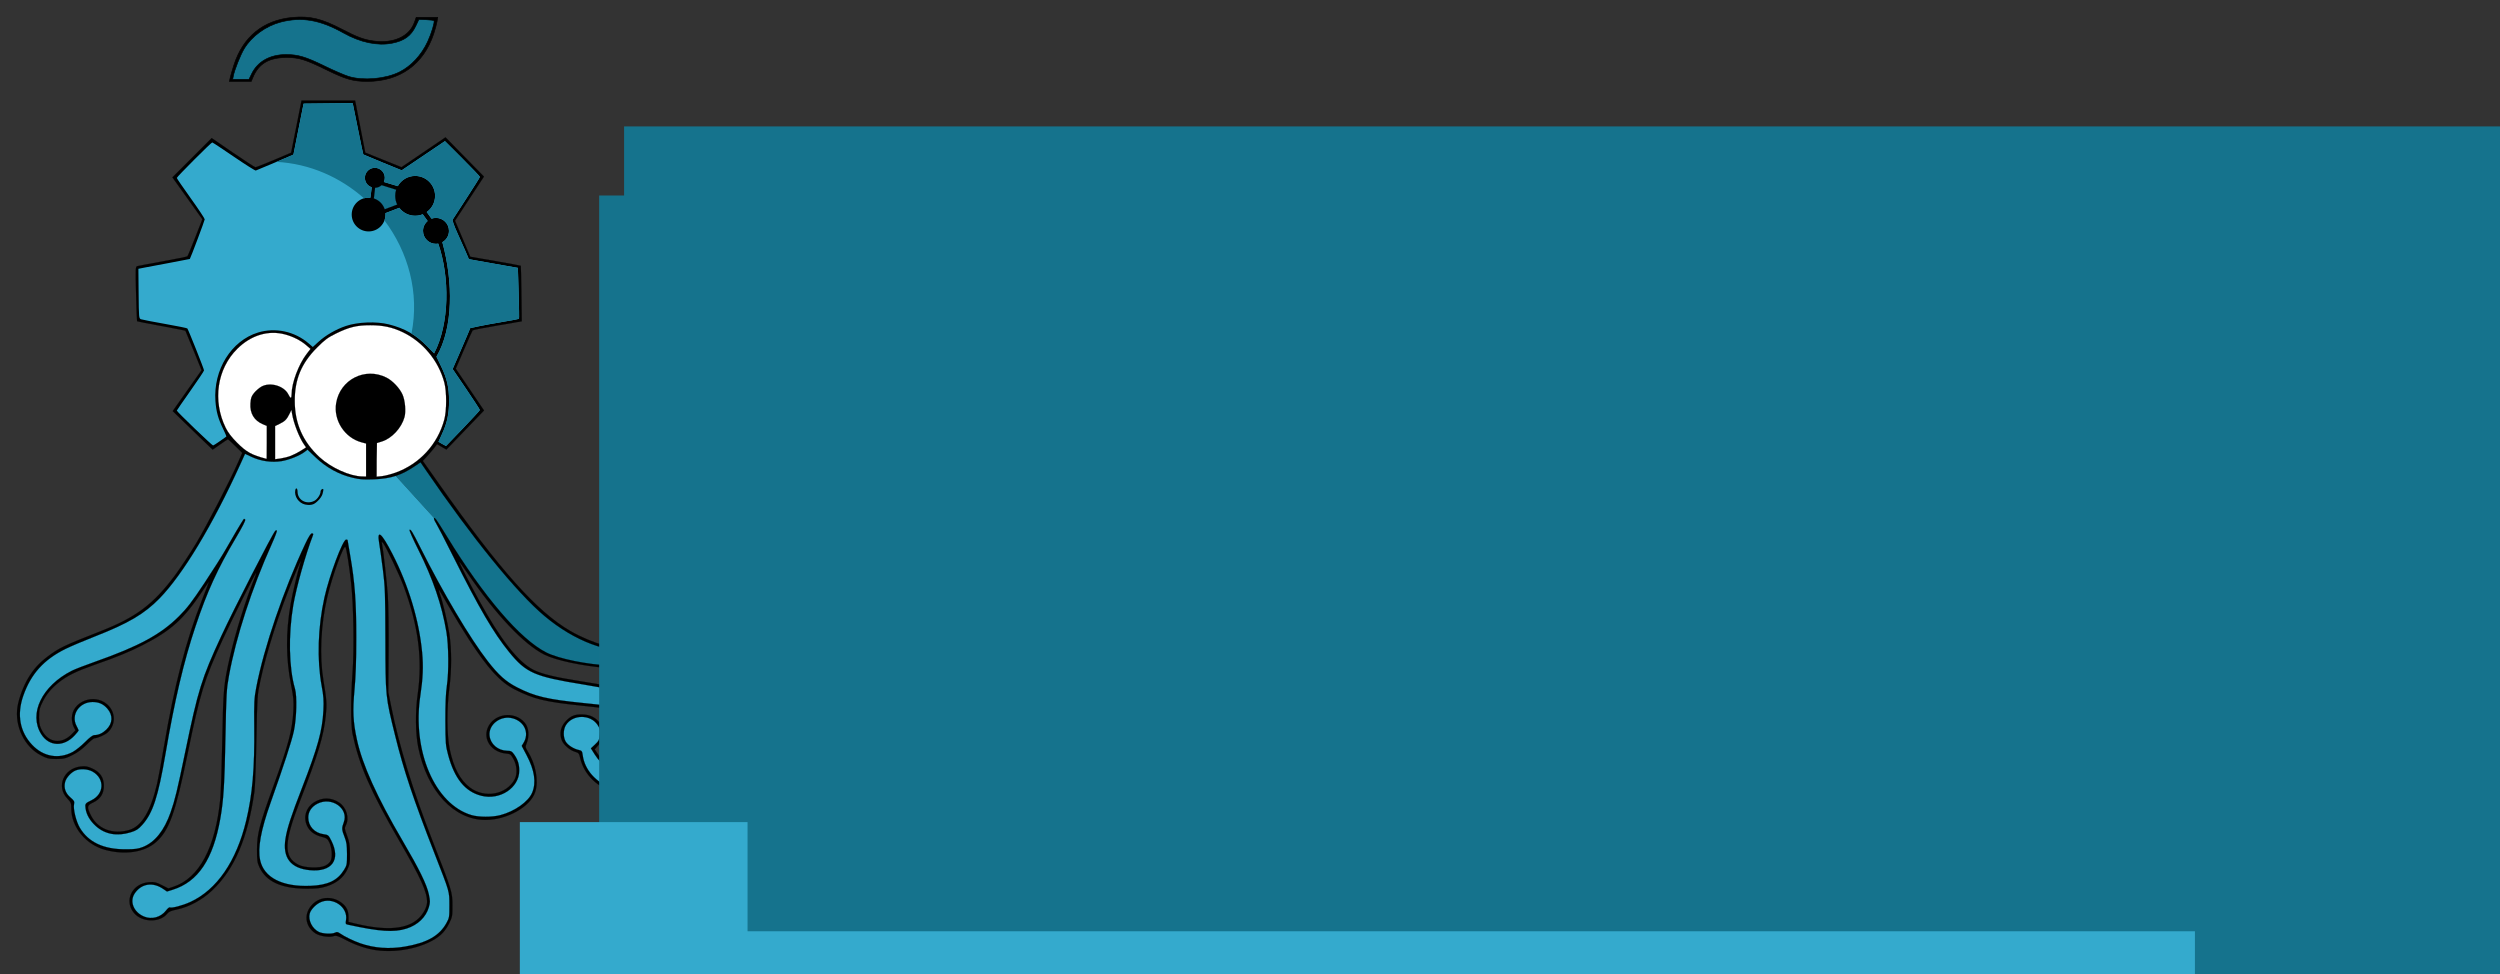 <?xml version="1.0" encoding="UTF-8" standalone="no"?>
<!-- Created with Inkscape (http://www.inkscape.org/) -->

<svg
   xmlns:dc="http://purl.org/dc/elements/1.1/"
   xmlns:cc="http://creativecommons.org/ns#"
   xmlns:rdf="http://www.w3.org/1999/02/22-rdf-syntax-ns#"
   xmlns:svg="http://www.w3.org/2000/svg"
   xmlns="http://www.w3.org/2000/svg"
   xmlns:sodipodi="http://sodipodi.sourceforge.net/DTD/sodipodi-0.dtd"
   xmlns:inkscape="http://www.inkscape.org/namespaces/inkscape"
   width="291.322mm"
   height="113.529mm"
   viewBox="0 0 291.322 113.529"
   version="1.1"
   id="svg8"
   inkscape:version="0.92+devel unknown"
   sodipodi:docname="Oshwdem.svg"
   inkscape:export-filename="/home/oscar/proyectos/oshwdem/Oshwdem.png"
   inkscape:export-xdpi="159.03619"
   inkscape:export-ydpi="159.03619">
  <rect x="0" y="0" width="291.322" height="113.529" fill="#333333" stroke="none"/>
  <defs
     id="defs2" />
  <sodipodi:namedview
     id="base"
     pagecolor="#ffffff"
     bordercolor="#666666"
     borderopacity="1.0"
     inkscape:pageopacity="0.0"
     inkscape:pageshadow="2"
     inkscape:zoom="0.7"
     inkscape:cx="228.5638"
     inkscape:cy="357.0113"
     inkscape:document-units="mm"
     inkscape:current-layer="layer1"
     inkscape:document-rotation="0"
     showgrid="false"
     fit-margin-left="2"
     fit-margin-top="2"
     fit-margin-right="2"
     fit-margin-bottom="2"
     inkscape:window-width="2560"
     inkscape:window-height="1376"
     inkscape:window-x="1680"
     inkscape:window-y="27"
     inkscape:window-maximized="1" />
  <g
     inkscape:label="Capa 1"
     inkscape:groupmode="layer"
     id="layer1"
     transform="translate(-5.089,-16.459)">
    <g
       id="OSWHI"
       transform="matrix(0.086,0,0,0.086,-11.219,-12.072)">
      <path
         stroke-miterlimit="10"
         d="m 699.283,1619.233 c -13.331,-1.949 -27.562,-6.728 -41.053,-13.782 -10.431,-5.451 -13.337,-6.418 -16.117,-5.354 -5.794,2.215 -19.115,0.276 -25.036,-3.644 -14.532,-9.618 -16.218,-27.215 -3.793,-39.605 11.101,-11.066 29.195,-11.088 41.337,-0.041 5.016,4.562 7.226,9.868 7.226,17.364 v 6.805 l 9.653,2.319 c 42.417,10.178 70.646,7.621 86.064,-7.799 6.221,-6.22 10.723,-15.151 10.765,-21.364 0.101,-13.851 -8.479,-32.784 -37.619,-83.007 -39.338,-67.803 -54.469,-102.465 -63.468,-145.385 -2.371,-11.31 -2.346,-49.963 0.057,-82.3 2.353,-31.692 1.427,-91.4 -1.885,-121.624 -2.522,-23.037 -6.151,-46.021 -7.711,-48.857 -2.175,-3.955 -17.916,39.369 -24.585,67.672 -8.8,37.346 -10.785,79.772 -5.281,112.933 4.509,27.163 4.857,32.328 3.22,47.872 -2.924,27.758 -10.31,52.212 -34.997,115.875 -21.937,56.563 -22.419,75.557 -2.187,86.119 8.528,4.449 29.032,5.143 36.689,1.235 3.505,-1.789 6.331,-4.515 7.432,-7.173 2.304,-5.563 1.235,-17.433 -2.202,-24.455 -2.358,-4.818 -3.587,-5.697 -10.306,-7.397 -9.629,-2.438 -16.466,-7.611 -19.822,-15.001 -5.385,-11.858 -1.483,-24.758 9.616,-31.799 10.933,-6.935 23.319,-6.755 34.071,0.49 9.727,6.555 13.925,20.904 8.938,30.547 -2.02,3.909 -1.919,4.805 1.614,14.298 3.106,8.34 3.794,12.597 3.908,24.144 0.126,12.722 -0.23,14.762 -3.858,22.151 -5.225,10.643 -14.611,18.129 -28.011,22.342 -8.288,2.604 -13.094,3.141 -27.558,3.057 -33.86,-0.2 -54.294,-9.659 -63.348,-29.33 -2.808,-6.104 -3.219,-9.18 -3.179,-23.829 0.057,-21.103 3.506,-34.402 22.366,-86.234 20.367,-55.969 25.595,-75.693 26.917,-101.568 0.673,-13.161 0.242,-18.175 -2.951,-34.27 -7.259,-36.601 -7.477,-71.177 -0.696,-110.705 2.311,-13.478 9.72,-44.603 13.196,-55.442 2.329,-7.262 -2.433,2.869 -9.552,20.322 -19.695,48.277 -36.194,99.663 -44.7,139.21 -4.241,19.71 -4.282,20.318 -5.384,79.429 -0.613,32.759 -1.822,64.61 -2.688,70.775 -8.854,62.946 -26.912,105.296 -57.082,133.851 -13.855,13.118 -31.329,22.6 -47.935,26.015 -7.822,1.606 -11.027,2.98 -13.097,5.612 -9.845,12.518 -34.166,12.084 -45.007,-0.802 -14.058,-16.706 -2.677,-40.124 20.306,-41.785 7.31,-0.531 9.469,-0.037 17.276,3.924 l 8.923,4.529 7.035,-2.336 c 34.814,-11.563 56.841,-53.007 63.35,-119.197 0.833,-8.479 2.041,-44.113 2.684,-79.185 1.27,-69.474 1.918,-76.415 10.627,-114.225 7.28,-31.604 20.991,-75.563 32.312,-103.601 1.842,-4.562 3.131,-8.512 2.863,-8.78 -0.784,-0.785 -33.27,63.937 -45.667,90.98 -24.764,54.028 -30.383,72.371 -47.119,153.844 -16.616,80.876 -24.998,104.185 -43.169,120.021 -15.559,13.562 -41.649,17.463 -68.472,10.24 -26.29,-7.078 -45.955,-31.03 -45.955,-55.974 0,-7.356 -0.421,-8.406 -5.542,-13.786 -15.259,-16.043 -4.692,-40.852 18.416,-43.234 6.492,-0.672 9.132,-0.205 15.59,2.75 10.691,4.895 15.701,12.424 15.638,23.501 -0.062,10.659 -4.783,17.982 -14.539,22.559 -8.489,3.985 -8.794,5.846 -2.893,17.656 9.161,18.334 29.707,26.093 51.821,19.571 16.739,-4.936 29.015,-25.307 37.762,-62.661 1.532,-6.553 5.619,-28.665 9.079,-49.137 14.115,-83.529 30.141,-145.38 51.818,-200.02 5.591,-14.085 9.729,-25.122 9.198,-24.524 -0.531,0.596 -4.323,6.131 -8.428,12.299 -25.507,38.318 -42.591,53.779 -81.214,73.502 -18.325,9.357 -34.954,16.172 -65.171,26.709 -24.272,8.467 -37.378,14.91 -48.563,23.883 -10.193,8.177 -16.83,16.176 -21.771,26.241 -3.444,7.012 -4.956,9.813 -4.948,20.819 0.008,10.354 1.583,13.496 4.153,18.317 8.81,16.539 26.559,18.707 40.047,4.888 l 5.204,-5.325 -2.478,-4.821 c -1.451,-2.823 -2.448,-7.753 -2.409,-11.908 0.219,-22.396 30.157,-33.951 47.81,-18.451 11.577,10.164 12.024,27.376 0.977,37.749 -3.81,3.577 -13.97,8.113 -18.173,8.113 -1.043,0 -5.908,4.009 -10.811,8.911 -5.748,5.747 -12.342,10.599 -18.576,13.666 -8.834,4.345 -11.053,5.571 -22.605,5.553 -11.132,-0.019 -13.288,-1.327 -20.408,-4.916 -22.328,-11.247 -36.066,-39.655 -31.873,-65.899 1.832,-11.474 8.063,-28.14 14.536,-38.89 7.112,-11.814 14.545,-20.124 25.418,-28.419 16.113,-12.294 22.124,-15.191 72.879,-35.119 47.918,-18.809 71.25,-36.335 100.402,-75.419 7.389,-9.906 20.302,-29.434 28.696,-43.396 14.555,-24.214 45.822,-84.616 57.221,-110.542 l 5.354,-12.175 -9.335,-9.198 c -5.133,-5.058 -9.653,-9.197 -10.045,-9.197 -0.39,0 -5.209,3.158 -10.707,7.021 l -9.997,7.019 -11.324,-10.811 c -6.23,-5.944 -18.406,-17.699 -27.06,-26.12 l -15.735,-15.31 2.543,-3.676 c 1.401,-2.019 10.194,-14.49 19.542,-27.712 l 16.997,-24.04 -10.706,-26.415 c -5.89,-14.529 -10.921,-26.686 -11.18,-27.013 -0.259,-0.331 -14.998,-3.247 -32.75,-6.483 -17.754,-3.235 -32.483,-6.121 -32.729,-6.41 -0.247,-0.288 -0.868,-17.034 -1.377,-37.211 -0.867,-34.367 -0.77,-36.729 1.559,-37.426 1.367,-0.41 16.991,-3.354 34.72,-6.548 17.729,-3.192 32.706,-6.246 33.281,-6.784 0.573,-0.54 5.364,-12.063 10.643,-25.606 l 9.6,-24.626 -20.285,-28.383 -20.283,-28.384 26.612,-26.613 26.614,-26.612 28.804,19.77 c 15.843,10.874 29.575,19.774 30.513,19.774 0.939,0 12.197,-4.442 25.017,-9.87 l 23.308,-9.87 7.041,-35.33 7.04,-35.328 h 36.317 36.317 l 6.888,35.296 6.891,35.296 24.538,9.85 24.538,9.851 29.812,-20.247 29.811,-20.248 26.046,26.618 26.046,26.617 -15.821,24.164 c -8.702,13.291 -17.526,26.734 -19.609,29.874 l -3.791,5.71 10.356,24.423 10.355,24.423 33.983,5.891 c 18.689,3.239 34.191,6.1 34.448,6.358 0.325,0.325 1.301,56.841 1.301,75.368 0,0.009 -14.76,2.504 -32.804,5.544 -18.042,3.038 -33.237,6.025 -33.77,6.638 -0.532,0.612 -5.882,12.547 -11.889,26.521 l -10.928,25.411 19.132,28.303 19.133,28.302 -25.491,26.511 -25.49,26.511 -6.333,-3.706 -6.329,-3.712 -3.582,4.764 c -1.97,2.62 -6.317,7.731 -9.662,11.359 l -6.082,6.596 22.056,31.255 c 82.558,116.993 132.484,172.898 177.912,199.218 14.212,8.234 31.61,15.582 46.128,19.484 16.313,4.383 45.97,4.354 61.493,-0.061 13.5,-3.842 26.467,-9.625 40.451,-18.043 10.563,-6.356 10.699,-6.515 9.289,-10.562 -5.521,-15.833 9.182,-33.344 27.993,-33.344 22.07,0 35.761,22.745 24.009,39.896 -5.525,8.064 -11.673,11.164 -23.296,11.752 l -10.397,0.524 -9.349,9.346 c -23.206,23.203 -67.637,34.994 -116.986,31.055 -33.354,-2.663 -69.346,-10.354 -84.677,-18.093 -27.937,-14.103 -65.653,-54.076 -103.987,-110.218 -6.235,-9.125 -11.335,-16.159 -11.335,-15.63 0,1.63 13.562,28.095 26.218,51.165 30.048,54.773 53.583,84.85 74.762,95.539 10.397,5.247 29.46,9.923 59.853,14.673 71.895,11.241 98.462,19.669 117.176,37.177 6.259,5.854 10.093,10.924 12.932,17.111 3.617,7.868 4.034,10.26 3.984,22.808 -0.047,11.875 -0.64,15.509 -3.9,23.825 -14.582,37.211 -45.897,56.703 -79.674,49.588 -23.161,-4.875 -42.077,-23.089 -47.294,-45.542 -1.543,-6.644 -2.063,-7.283 -7.202,-8.823 -6.871,-2.06 -15.103,-9.132 -17.611,-15.129 -4.249,-10.172 -1.514,-20.477 7.62,-28.719 6.431,-5.801 12.156,-7.379 23.398,-6.447 21.533,1.785 31.931,25.385 18.236,41.389 l -4.872,5.688 5.526,8.201 c 8.201,12.171 13.509,15.209 26.583,15.209 12.724,0 20.463,-3.357 30.216,-13.112 8.797,-8.796 12.575,-17.081 12.607,-27.635 0.028,-10.074 -4.146,-17.641 -13.463,-24.389 -12.658,-9.171 -24.385,-11.756 -79.675,-17.574 -49.299,-5.188 -63.93,-8.726 -89.704,-21.687 -19.926,-10.02 -36.113,-27.642 -62.633,-68.174 -7.63,-11.667 -19.823,-31.66 -27.092,-44.434 -7.271,-12.774 -13.404,-23.037 -13.633,-22.811 -0.231,0.231 0.566,3.194 1.767,6.592 3.899,11.039 10.226,38.051 12.61,53.829 3.127,20.715 3.113,48.781 -0.04,72.876 -3.701,28.277 -3.46,63.984 0.557,83.146 5.232,24.947 13.984,41.515 27.27,51.607 19.952,15.158 49.675,9.711 60.737,-11.132 3.819,-7.19 3.188,-18.542 -1.503,-27.1 -3.741,-6.823 -4.277,-7.226 -10.468,-7.823 -19.087,-1.842 -31.059,-18.549 -24.692,-34.461 7.898,-19.74 36.236,-23.864 50.172,-7.305 5.733,6.814 6.672,18.446 2.323,28.813 -1.609,3.841 -1.441,4.825 1.692,9.813 10.966,17.458 15.176,40.408 10.173,55.468 -6.646,20.01 -38.21,37.669 -67.335,37.669 -42.747,0 -79.033,-39.11 -91.025,-98.106 -3.854,-18.966 -4.189,-48.336 -0.818,-71.886 6.823,-47.669 1.01,-92.682 -18.924,-146.57 -5.52,-14.923 -24.085,-53.943 -27.758,-58.344 -2.273,-2.729 -2.317,-2.688 -1.574,1.4 1.954,10.749 6.339,49.719 7.729,68.674 0.862,11.762 1.367,45.413 1.145,76.385 l -0.396,55.359 3.809,18.982 c 10.803,53.838 29.242,113.729 56.511,183.538 25.883,66.263 26.498,68.255 26.539,86.217 0.033,14.659 -0.199,15.917 -4.572,24.804 -2.888,5.874 -7.05,11.514 -11.164,15.136 -18.501,16.284 -56.752,25.395 -87.643,20.877 h -0.008 z"
         id="path10"
         inkscape:connector-curvature="0"
         style="stroke:#010202;stroke-width:0.204;stroke-miterlimit:10" />
      <g
         id="Grupo_patas">
        <path
           id="Ultima_pata"
           stroke-miterlimit="10"
           d="m 777.654,1033.662 c 0.402,-0.431 1.561,0.316 3.37,2.685 1.463,1.916 7.786,11.884 14.052,22.147 49.892,81.734 99.341,139.47 134.828,157.406 16.836,8.509 55.691,16.418 86.625,17.63 53.415,2.09 89.023,-8.804 115.038,-35.202 3.856,-3.912 6.896,-6.005 7.442,-5.122 1.45,2.345 12.104,1.689 18.304,-1.131 17.081,-7.76 22.227,-25.11 11.011,-37.131 -11.517,-12.346 -30.816,-11.968 -42.05,0.828 -5.887,6.705 -7.013,13.404 -3.562,21.202 l 2.698,6.098 -12.095,7.081 c -23.574,13.804 -41.105,20.434 -60.639,22.94 -38.162,4.893 -84.298,-12.327 -125.355,-46.783 -37.614,-31.569 -98.04,-105.908 -161.055,-198.145 l -6.83,-9.996 -7.802,5.276 c -9.097,6.152 -17.165,10.36 -25.846,13.155"
           inkscape:connector-curvature="0"
           style="fill:#13738d;stroke:#010202;stroke-width:0.204;stroke-miterlimit:10" />
        <path
           stroke-miterlimit="10"
           d="m 725.912,976.562 c -8.701,2.8 -18.021,4.18 -29.608,4.67 -13.991,0.586 -18.901,0.208 -29.223,-2.264 -18.29,-4.372 -35.034,-13.549 -49.212,-26.97 l -11.615,-10.994 -3.588,2.826 c -6.546,5.147 -21.144,11.036 -31.59,12.744 -13.193,2.155 -28.176,0.022 -40.579,-5.779 l -8.836,-4.135 -6.518,14.33 c -37.257,81.905 -77.684,149.041 -109.257,181.443 -20.541,21.08 -42.247,33.884 -87.462,51.584 -14.937,5.848 -32.835,13.424 -39.772,16.836 -29.709,14.615 -47.332,34.198 -57.636,64.049 -8.755,25.357 -4.485,48.56 12.182,66.181 15.235,16.111 35.984,19.721 54.952,9.562 4.027,-2.156 11.548,-8.18 16.713,-13.381 6.57,-6.621 10.439,-9.463 12.874,-9.463 5.394,0 10.943,-2.562 15.898,-7.344 8.831,-8.514 9.362,-19.543 1.381,-28.634 -5.436,-6.192 -11.456,-8.871 -19.934,-8.871 -17.953,0 -29.682,17.265 -21.888,32.214 1.637,3.142 2.978,6.01 2.978,6.368 0,0.358 -2.323,3.222 -5.162,6.364 -14.6,16.16 -34.732,15.632 -45.403,-1.196 -17.545,-27.667 0.689,-65.559 41.455,-86.144 3.853,-1.945 17.831,-7.355 31.06,-12.023 59.919,-21.135 89.378,-37.092 114.111,-61.807 10.9,-10.893 17.386,-19.37 34.476,-45.064 11.575,-17.406 24.719,-38.217 29.209,-46.249 6.931,-12.4 22.438,-38.478 24.045,-40.437 0.273,-0.335 1.1,-0.01 1.836,0.73 0.852,0.851 -3.801,10.009 -12.771,25.133 -24.724,41.696 -38.832,72.664 -54.591,119.85 -15.913,47.638 -28.161,99.684 -40.561,172.338 -9.976,58.442 -17.179,80.464 -31.551,96.449 -5.387,5.992 -8.042,7.697 -15.636,10.045 -18.568,5.735 -34.966,2.728 -47.478,-8.708 -7.774,-7.105 -12.431,-15.162 -13.654,-23.626 -0.914,-6.316 -0.382,-7.063 7.832,-10.988 17.567,-8.396 18.463,-29.434 1.659,-38.953 -6.105,-3.457 -16.02,-4.205 -22.642,-1.709 -6.019,2.268 -12.945,9.717 -14.537,15.632 -2.152,7.991 0.356,15.335 7.255,21.241 4.958,4.243 5.59,5.419 4.809,8.975 -1.414,6.442 2.858,23.748 7.964,32.25 11.601,19.317 31.948,28.909 61.342,28.917 13.467,0.01 17.432,-0.515 24.107,-3.167 16.16,-6.418 28.877,-22.355 37.443,-46.918 6.06,-17.382 8.848,-28.896 19.854,-82.027 17.455,-84.246 22.154,-99.346 48.821,-156.843 16.7,-36.005 69.273,-138.488 73.104,-142.504 0.686,-0.72 1.656,-0.898 2.155,-0.402 0.5,0.5 -2.576,8.656 -6.836,18.129 -27.124,60.321 -48.394,125.705 -57.984,178.253 -3.355,18.371 -3.69,24.118 -4.786,81.736 -1.248,65.656 -2.566,86.891 -6.943,111.861 -9.702,55.326 -30.083,85.864 -64.515,96.65 l -7.759,2.433 -5.398,-3.666 c -14.067,-9.545 -29.288,-7.106 -38.297,6.13 -7.438,10.924 -1.585,25.563 12.587,31.484 10.471,4.373 22.782,0.993 29.775,-8.178 2.116,-2.776 4.418,-4.692 5.113,-4.262 2.344,1.451 17.265,-2.47 27.768,-7.296 35.95,-16.51 62.539,-55.205 75.749,-110.229 8.465,-35.264 11.541,-70.97 10.95,-127.148 -0.351,-33.616 -0.091,-38.692 2.745,-53.515 10.282,-53.718 37.058,-132.194 66.261,-194.202 4.622,-9.82 7.508,-14.368 9.114,-14.368 1.656,0 2.074,0.718 1.415,2.437 -10.116,26.36 -22.531,70.497 -26.69,94.886 -6.83,40.06 -5.913,85.143 2.305,113.134 2.953,10.055 2.178,40.031 -1.479,57.234 -2.952,13.876 -13.494,46.358 -31.617,97.406 -13.222,37.242 -17.608,61.48 -14.081,77.785 5.082,23.484 30.089,36.269 67.935,34.725 23.627,-0.962 36.692,-7.104 45.606,-21.438 3.988,-6.413 4.203,-7.521 4.168,-21.585 -0.026,-12.228 -0.614,-16.302 -3.345,-23.235 -3.883,-9.854 -3.998,-12.062 -1.055,-19.801 7.087,-18.632 -16.125,-35.212 -35.549,-25.399 -8.102,4.094 -12.571,10.794 -12.571,18.846 0,11.747 8.32,20.881 20.589,22.604 6.506,0.915 6.877,1.223 10.712,8.887 12.943,25.883 0.766,42.625 -28.993,39.857 -26.183,-2.433 -37.305,-16.77 -33.165,-42.747 2.268,-14.215 7.732,-30.977 22.433,-68.82 21.336,-54.922 27.629,-77.769 28.947,-105.112 0.63,-13.09 0.194,-19.278 -2.334,-32.937 -6.564,-35.474 -5.178,-79.983 3.729,-119.829 6.743,-30.166 24.865,-78.488 29.436,-78.488 1.046,0 1.903,0.297 1.903,0.663 0,0.365 1.528,9.379 3.396,20.034 6.393,36.443 8.403,63.18 8.401,111.748 0,31.329 -0.726,52.665 -2.403,70.777 -2.687,29.001 -1.98,43.65 3.278,67.923 7.304,33.712 27.384,78.178 61.731,136.7 22.793,38.836 32.919,59.498 35.704,72.859 1.891,9.069 1.891,10.938 -0.014,17.474 -3.906,13.439 -14.96,24.009 -30.212,28.885 -16.924,5.41 -36.56,4.093 -79.628,-5.345 -2.917,-0.642 -3.153,-1.256 -2.333,-6.107 3.05,-18.056 -18.565,-32.451 -35.644,-23.736 -6.187,3.156 -12.343,9.923 -13.607,14.959 -2.279,9.091 3.519,20.553 12.566,24.849 5.458,2.591 17.908,3.058 22.072,0.828 2.127,-1.137 3.609,-0.861 6.564,1.223 5.604,3.952 18.066,10.041 26.911,13.147 19.174,6.736 39.69,8.274 61.164,4.58 h 0.004 c 29.729,-5.109 46.478,-14.619 55.991,-31.795 3.915,-7.064 4.104,-8.196 4.046,-24.229 -0.07,-19.33 0.75,-16.466 -19.865,-69.376 -29.142,-74.799 -41.968,-113.164 -53.652,-160.474 -13.113,-53.092 -13.027,-52.256 -13.199,-130.342 -0.136,-62.547 -0.434,-70.951 -3.347,-94.174 -1.755,-14.023 -4.025,-30.277 -5.043,-36.127 -3.404,-19.583 3.054,-14.342 17.881,14.516 21.875,42.572 36.143,89.832 40.247,133.303 1.779,18.826 1.102,35.603 -2.349,58.165 -11.496,75.197 19.536,147.809 69.424,162.441 9.672,2.84 27.888,2.872 38.692,0.069 19.617,-5.084 38.229,-18.195 43.397,-30.565 5.707,-13.657 3.255,-30.231 -7.492,-50.649 l -6.692,-12.708 2.529,-4.161 c 7.939,-13.066 1.396,-28.362 -14.115,-33.013 -16.361,-4.9 -33.785,7.864 -32.026,23.465 1.292,11.47 11.375,20.073 23.812,20.324 5.272,0.105 6.479,0.758 9.626,5.204 4.857,6.863 6.841,13.21 6.805,21.762 -0.102,23.281 -26.17,40.459 -51.538,33.962 -21.849,-5.6 -36.197,-23.299 -44.773,-55.236 -3.432,-12.784 -3.664,-15.652 -3.762,-46.561 -0.071,-22.61 0.554,-37.326 1.995,-46.949 2.792,-18.598 2.52,-54.531 -0.55,-72.88 -6.137,-36.685 -18.225,-72.144 -38.081,-111.709 -7.237,-14.42 -12.61,-26.554 -11.941,-26.968 1.662,-1.025 3.953,2.733 14.527,23.829 30.924,61.695 67.575,123.471 91.49,154.206 14.691,18.881 24.573,27.704 39.672,35.428 24.218,12.388 40.752,16.298 89.887,21.252 52.344,5.277 63.75,7.78 77.748,17.054 12.85,8.509 18.688,21.368 16.051,35.347 -3.427,18.163 -22.951,35.975 -41.89,38.22 -14.455,1.712 -26.59,-5.263 -36.542,-20.997 l -5.197,-8.222 5.643,-5.267 c 5.037,-4.697 5.711,-6.115 6.302,-13.212 0.564,-6.813 0.151,-8.723 -2.894,-13.322 -9.652,-14.584 -33.858,-14.368 -42.977,0.383 -3.767,6.094 -3.831,16.456 -0.14,22.428 2.971,4.811 10.821,9.778 17.768,11.245 3.979,0.843 4.466,1.538 5.269,7.511 2.595,19.275 18.116,36.777 38.815,43.773 7.34,2.48 11.348,2.938 21.799,2.487 11.347,-0.487 13.997,-1.142 23.325,-5.75 16.93,-8.368 30.43,-24.876 37.475,-45.839 4.338,-12.898 3.525,-31.252 -1.827,-41.345 -13.814,-26.053 -39.846,-36.899 -119.43,-49.765 -65.577,-10.599 -76.962,-15.598 -99.979,-43.907 -21.165,-26.026 -40.607,-59.297 -76.007,-130.062 -10.84,-21.667 -21.29,-41.9 -23.223,-44.963 -2.213,-3.506 -2.947,-6.008 -2.429,-6.564"
           id="path14"
           inkscape:connector-curvature="0"
           style="fill:#34aacd;stroke:#010202;stroke-width:0.204;stroke-miterlimit:10" />
      </g>
      <path
         d="m 602.992,1015.38 c -8.715,-2.056 -14.871,-11.076 -13.271,-19.441 0.782,-4.101 3.109,-2.674 3.109,1.906 0,11.485 11.945,18.098 22.674,12.548 4.133,-2.136 8.441,-8.539 8.441,-12.548 0,-2.242 2.533,-4.457 3.726,-3.265 0.393,0.393 -0.079,3.351 -1.044,6.575 -1.771,5.908 -9.581,13.087 -13.051,13.994 -1.692,0.444 -2.077,0.663 -4.014,0.778 -1.077,0.063 -3.992,0.063 -6.572,-0.548 h 0.002 z"
         id="path16"
         inkscape:connector-curvature="0"
         style="fill:#010202" />
      <path
         stroke-miterlimit="10"
         d="M 685.671,955.092 V 932.72 l -5.956,-1.572 c -22.903,-6.037 -38.363,-29.69 -34.62,-52.969 5.16,-32.073 39.254,-49.438 68.237,-34.751 8.349,4.231 17.875,14.336 21.729,23.045 3.463,7.827 4.761,22.651 2.662,30.402 -3.987,14.718 -17.167,28.914 -30.762,33.131 l -6.572,2.043 -0.389,22.902 -0.056,22.707 7.405,-0.711 c 4.253,-0.499 12.648,-2.701 18.655,-4.892 32.385,-11.821 56.587,-38.246 65.644,-71.676 3.356,-12.394 3.363,-38.031 0.015,-50.454 -8.005,-29.665 -28.807,-54.828 -56.23,-68.019 -14.064,-6.764 -26.771,-9.496 -44.15,-9.491 -18.2,0.005 -28.65,2.53 -46.25,11.168 -11.261,5.53 -15.269,8.5 -25.983,19.271 -21.071,21.174 -30.101,42.863 -30.056,72.172 0.05,30.447 10.973,55.256 33.519,76.13 15.504,14.355 41.176,25.983 57.908,26.227 l 5.256,0.08 v -22.371 z"
         id="path18"
         inkscape:connector-curvature="0"
         style="fill:#ffffff;stroke:#010202;stroke-width:0.204;stroke-miterlimit:10" />
      <path
         stroke-miterlimit="10"
         d="m 551.124,931.229 v -22.404 l -5.236,-2.189 c -11.852,-4.95 -17.772,-14.807 -16.923,-28.165 0.462,-7.263 1.318,-9.76 4.837,-14.13 2.351,-2.919 6.738,-6.752 9.748,-8.52 11.735,-6.881 31.045,-1.365 36.888,10.537 2.932,5.973 4.318,5.76 4.346,-0.667 0.071,-15.017 9.49,-40.21 20.283,-54.244 l 5.338,-6.945 -6.042,-5.207 c -7.351,-6.328 -18.038,-11.705 -28.896,-14.532 -22.556,-5.876 -45.798,1.207 -64.347,19.609 -27.402,27.184 -33.736,70.242 -15.741,106.995 3.105,6.339 7.945,12.716 15.091,19.884 13.195,13.235 19.818,16.897 40.305,22.29 0.193,0.052 0.349,-9.988 0.349,-22.312 z"
         id="path20"
         inkscape:connector-curvature="0"
         style="fill:#ffffff;stroke:#010202;stroke-width:0.204;stroke-miterlimit:10" />
      <path
         stroke-miterlimit="10"
         d="m 583.576,949.478 c 3.785,-1.438 10.01,-4.624 13.836,-7.079 l 6.959,-4.466 -2.617,-3.713 c -6.519,-9.244 -14.124,-28.623 -16.304,-41.546 l -0.944,-5.598 -2.665,5.477 c -3.617,7.438 -6.193,10.041 -13.382,13.52 l -6.121,2.962 v 22.482 22.481 l 7.179,-0.953 c 3.949,-0.524 10.275,-2.129 14.059,-3.567 z"
         id="path22"
         inkscape:connector-curvature="0"
         style="fill:#ffffff;stroke:#010202;stroke-width:0.204;stroke-miterlimit:10" />
      <path
         stroke-miterlimit="10"
         d="m 501.415,437.524 c 0.531,-2.505 2.772,-10.231 4.981,-17.169 12.378,-38.873 39.963,-61.35 79.797,-65.026 23.153,-2.137 39.205,1.701 66.542,15.91 21.064,10.948 29.73,14.186 42.887,16.016 27.25,3.79 48.724,-6.01 55.603,-25.377 l 2.376,-6.691 h 14.565 14.567 l -0.943,5.896 c -0.519,3.245 -2.526,10.656 -4.461,16.468 -13.836,41.565 -45.961,64.529 -90.272,64.529 -18.714,0 -28.998,-2.912 -54.54,-15.449 -28.801,-14.138 -37.718,-16.931 -54.062,-16.934 -24.469,-0.004 -38.297,8.117 -46.207,27.127 l -2.187,5.256 h -14.807 -14.809 z"
         id="path24"
         inkscape:connector-curvature="0"
         style="stroke:#000000;stroke-width:0.817;stroke-miterlimit:10" />
      <path
         stroke-miterlimit="10"
         d="m 530.709,431.634 c 8.171,-16.702 24.885,-25.995 46.752,-25.995 15.821,0 26.628,3.229 51.449,15.372 12.333,6.033 27.154,12.453 32.935,14.268 19.684,6.176 50.15,3.531 69.127,-5.998 15.834,-7.948 29.689,-22.897 38.153,-41.16 5.171,-11.159 9.901,-26.942 8.493,-28.349 -0.519,-0.518 -5.315,-1.107 -10.659,-1.311 l -9.718,-0.368 -4.272,8.95 c -6.364,13.336 -15.544,20.002 -32.003,23.24 -19.819,3.899 -43.026,-1.005 -66.125,-13.971 -31.417,-17.636 -56.35,-21.975 -84.567,-14.714 -20.434,5.257 -39.545,19.17 -49.866,36.3 -4.956,8.225 -13.142,28.844 -14.621,36.822 l -0.843,4.556 h 11.012 11.013 z"
         id="path26"
         inkscape:connector-curvature="0"
         style="fill:#15738d;stroke:#000000;stroke-width:0.817;stroke-miterlimit:10" />
      <path
         stroke-miterlimit="10"
         d="m 710.852,615.393 17.072,-6.408 -0.028,-0.057 c -1.751,-3.578 -2.706,-7.54 -2.706,-11.792 0,-2.908 0.314,-5.245 1.165,-7.87 l 0.146,-0.465 -19.418,-6.1 -0.396,-0.125 c -2.333,2.157 -5.43,3.5 -8.838,3.578 l -0.028,0.233 -1.674,14.314 h 10e-4 c 6.95,2.257 12.445,7.744 14.704,14.692"
         id="path28"
         inkscape:connector-curvature="0"
         style="fill:#15738d;stroke:#010202;stroke-width:0.204;stroke-miterlimit:10" />
      <g
         id="Grupo_cabeza">
        <path
           d="m 777.533,810.243 -8.983,-9.186 c -15.353,-15.702 -30.402,-24.315 -52.043,-29.785 -16.778,-4.246 -41.981,-3.312 -58.165,2.15 -13.74,4.636 -27.431,12.571 -37.375,21.658 l -7.496,6.85 -5.584,-4.826 c -18.911,-16.348 -45.139,-21.99 -68.675,-14.776 -36.248,11.11 -60.708,50.471 -57.683,92.817 1.023,14.297 3.662,23.895 10.328,37.539 2.742,5.612 4.743,10.395 4.447,10.625 -0.298,0.229 -4.269,3.05 -8.827,6.264 h -10e-4 c -4.557,3.213 -8.657,5.823 -9.11,5.799 -1.542,-0.074 -49.175,-45.868 -49.175,-47.277 0,-0.355 8.299,-12.4 18.445,-26.767 10.143,-14.368 18.453,-26.81 18.453,-27.649 0.012,-1.893 -21.353,-55.571 -22.645,-56.894 -0.515,-0.528 -14.184,-3.297 -30.371,-6.152 -16.187,-2.856 -30.755,-5.684 -32.371,-6.282 -2.856,-1.059 -2.945,-1.996 -3.241,-34.724 l -0.307,-33.636 7.449,-1.492 c 4.097,-0.821 19.746,-3.766 34.777,-6.542 15.03,-2.778 27.396,-5.155 27.478,-5.282 1.378,-2.171 20.175,-52.193 20.175,-53.692 0,-1.157 -8.516,-13.996 -18.921,-28.531 -10.406,-14.535 -18.921,-26.953 -18.921,-27.595 0,-1.447 46.583,-48.087 48.029,-48.087 0.576,0 13.727,8.67 29.222,19.271 15.497,10.599 28.895,19.062 29.772,18.803 0.879,-0.255 12.716,-5.212 26.306,-11.015 l 24.71,-10.549 6.882,-34.533 6.881,-34.534 33.196,-0.375 33.195,-0.375 0.757,3.178 c 0.417,1.749 3.58,17.314 7.033,34.589 3.452,17.276 6.475,31.607 6.715,31.85 0.241,0.24 12.046,5.17 26.234,10.956 l 25.796,10.52 29.289,-19.773 29.29,-19.772 23.668,23.639 c 13.02,13.003 23.67,24.165 23.67,24.807 0,0.642 -8.102,13.579 -18.003,28.747 -9.904,15.169 -18.438,28.345 -18.972,29.28 -0.532,0.936 2.28,8.819 6.247,17.519 3.967,8.701 9.145,20.343 11.506,25.872 l 4.289,10.052 11.321,2.067 c 6.227,1.136 21.173,3.796 33.217,5.91 l 21.896,3.842 1.023,34.231 c 0.563,18.829 0.778,34.478 0.479,34.776 -0.3,0.302 -10.299,2.178 -22.219,4.173 -11.92,1.997 -26.659,4.707 -32.755,6.024 l -11.081,2.394 -3.808,9.111 c -2.097,5.01 -7.467,17.492 -11.935,27.736 l -8.121,18.628 18.457,27.178 c 10.153,14.948 18.437,27.692 18.41,28.324 -0.029,0.63 -10.349,11.854 -22.934,24.945 l -22.884,23.798 -5.095,-2.744 c -2.805,-1.508 -5.098,-2.829 -5.098,-2.93 0,-0.102 2.207,-4.96 4.903,-10.795 6.828,-14.777 9.421,-27.021 9.421,-44.443 0,-18.485 -2.774,-30.557 -10.849,-47.197 l -6.147,-12.669 -0.088,-0.191 c 22.915,-38.899 22.778,-101.242 7.991,-155.164 v 0 c 5.35,-3.014 8.962,-8.748 8.962,-15.326 0,-9.709 -7.869,-17.578 -17.579,-17.578 -2.124,0 -4.16,0.376 -6.045,1.065 l -0.183,-0.277 -6.148,-8.471 -0.174,-0.238 c 6.848,-4.894 11.311,-12.911 11.311,-21.969 0,-14.903 -12.079,-26.98 -26.981,-26.98 -10.126,0 -18.948,5.577 -23.563,13.826 l -0.235,-0.07 -18.023,-5.408 -0.567,-0.17 c 0.797,-1.723 1.242,-3.643 1.242,-5.667 0,-7.45 -6.041,-13.49 -13.49,-13.49 -7.45,0 -13.49,6.041 -13.49,13.49 0,5.985 3.648,10.975 9.043,12.74 l 0.248,0.083 -1.833,14.225 h 0.001 c -0.798,-0.083 -1.606,-0.126 -2.426,-0.126 -12.644,0 -22.893,10.249 -22.893,22.894 0,12.644 10.25,22.893 22.893,22.893 12.643,0 22.894,-10.249 22.894,-22.893 0,-0.631 -0.026,-1.256 -0.077,-1.875 l 18.721,-7.239 10e-4,10e-4 c 4.923,6.529 12.746,10.748 21.554,10.748 3.631,0 7.095,-0.717 10.257,-2.018 l 0.136,0.188 6.378,8.754 0.1,0.138 c -3.809,3.224 -6.229,8.042 -6.229,13.424 0,9.711 7.87,17.579 17.579,17.579 1.051,0 2.081,-0.092 3.083,-0.268 v -0.001 c 15.689,45.465 15.414,108.284 -5.628,148.646 l -0.313,-0.318"
           id="path31"
           inkscape:connector-curvature="0"
           style="fill:#34aacd" />
        <path
           d="m 710.542,630.463 c 32.224,42.789 47.673,98.003 36.615,153.208"
           id="path33"
           inkscape:connector-curvature="0"
           style="fill:none" />
        <path
           d="m 564.208,551.106 c 45.172,2.36 86.506,20.922 118.606,49.348"
           id="path35"
           inkscape:connector-curvature="0"
           style="fill:none" />
      </g>
      <g
         id="Cabeza_color">
        <path
           d="m 564.429,551.362 c -0.133,-0.173 -0.201,-0.262 -0.201,-0.262 45.172,2.359 86.506,20.922 118.605,49.348 v 10e-4 c 1.991,-0.565 4.091,-0.868 6.262,-0.868 0.821,0 1.629,0.043 2.426,0.127 l 1.834,-14.225 -0.249,-0.084 c -5.394,-1.766 -9.044,-6.756 -9.044,-12.74 0,-7.45 6.04,-13.49 13.491,-13.49 7.45,0 13.49,6.041 13.49,13.49 0,2.023 -0.445,3.944 -1.245,5.667 l 0.569,0.169 18.023,5.407 0.234,0.069 c 4.617,-8.249 13.44,-13.825 23.564,-13.825 14.902,0 26.982,12.078 26.982,26.979 0,9.06 -4.463,17.075 -11.311,21.969 l 0.174,0.24 6.149,8.47 0.182,0.277 c 1.886,-0.69 3.922,-1.066 6.046,-1.066 9.71,0 17.579,7.869 17.579,17.579 0,6.579 -3.614,12.312 -8.963,15.327 14.787,53.922 14.924,116.265 -7.99,155.164 l 0.088,0.191 6.147,12.669 c 8.074,16.642 10.849,28.712 10.849,47.199 0,17.421 -2.595,29.666 -9.422,44.44 -2.695,5.838 -4.902,10.695 -4.902,10.796 0,0.102 2.292,1.421 5.097,2.931 l 5.095,2.744 22.885,-23.8 c 12.586,-13.087 22.905,-24.314 22.934,-24.944 0.026,-0.63 -8.256,-13.376 -18.409,-28.323 l -18.458,-27.178 8.122,-18.627 c 4.468,-10.246 9.838,-22.726 11.933,-27.738 l 3.809,-9.108 11.082,-2.396 c 6.095,-1.315 20.834,-4.027 32.755,-6.023 11.92,-1.996 21.917,-3.874 22.22,-4.174 0.298,-0.298 0.083,-15.948 -0.479,-34.776 l -1.024,-34.23 -21.896,-3.843 c -12.043,-2.114 -26.989,-4.772 -33.216,-5.909 l -11.32,-2.067 -4.291,-10.052 c -2.36,-5.53 -7.537,-17.171 -11.504,-25.872 -3.967,-8.701 -6.78,-16.584 -6.248,-17.52 0.534,-0.935 9.069,-14.111 18.972,-29.28 9.901,-15.168 18.003,-28.104 18.003,-28.747 0,-0.642 -10.651,-11.804 -23.67,-24.806 l -23.669,-23.639 -29.29,19.772 -29.289,19.771 -25.794,-10.519 c -14.189,-5.787 -25.994,-10.717 -26.235,-10.958 -0.241,-0.242 -3.263,-14.574 -6.715,-31.849 -3.454,-17.275 -6.617,-32.841 -7.034,-34.589 l -0.757,-3.178 -33.196,0.375 -33.196,0.375 -6.881,34.535 -6.881,34.532 -23.021,9.829"
           id="path38"
           inkscape:connector-curvature="0"
           style="fill:#15738d" />
        <path
           d="m 747.175,783.665 c 11.058,-55.206 -4.392,-110.421 -36.616,-153.208 0.925,-2.486 1.431,-5.175 1.431,-7.982 0,-0.631 -0.026,-1.255 -0.077,-1.874 l 18.721,-7.24 v 10e-4 c 4.926,6.529 12.747,10.749 21.555,10.749 3.631,0 7.095,-0.717 10.258,-2.017 l 0.137,0.187 6.376,8.754 0.101,0.138 c -3.809,3.225 -6.229,8.042 -6.229,13.425 0,9.71 7.869,17.579 17.579,17.579 1.052,0 2.082,-0.092 3.083,-0.269 v -10e-4 c 15.688,45.465 15.415,108.285 -5.627,148.646 l -0.316,-0.316 -8.982,-9.187 c -6.979,-7.136 -13.894,-12.808 -21.394,-17.385 z"
           id="path40"
           inkscape:connector-curvature="0"
           style="fill:#15738d" />
      </g>
      <path
         stroke-miterlimit="10"
         d="M 588.483,993.546"
         id="path42"
         inkscape:connector-curvature="0"
         style="fill:none;stroke:#010202;stroke-width:0.123;stroke-miterlimit:10" />
      <path
         stroke-miterlimit="10"
         d="M 631.111,992.453"
         id="path44"
         inkscape:connector-curvature="0"
         style="fill:none;stroke:#010202;stroke-width:0.123;stroke-miterlimit:10" />
      <path
         stroke-miterlimit="10"
         d="M 588.483,992.359"
         id="path46"
         inkscape:connector-curvature="0"
         style="fill:none;stroke:#010202;stroke-width:0.123;stroke-miterlimit:10" />
      <path
         stroke-miterlimit="10"
         d="M 630.427,1009.158"
         id="path48"
         inkscape:connector-curvature="0"
         style="fill:none;stroke:#010202;stroke-width:0.123;stroke-miterlimit:10" />
      <path
         stroke-miterlimit="10"
         d="M 587.798,1009.064"
         id="path50"
         inkscape:connector-curvature="0"
         style="fill:none;stroke:#010202;stroke-width:0.123;stroke-miterlimit:10" />
    </g>
    <flowRoot
       xml:space="preserve"
       id="flowRoot87"
       style="font-style:normal;font-weight:normal;font-size:40px;font-family:sans-serif;fill:#15738d;fill-opacity:1;stroke:none"
       transform="matrix(1.076,0,0,1.076,-310.852,-82.14)"><flowRegion
         id="flowRegion89"
         style="fill:#15738d;fill-opacity:1"><rect
           id="rect91"
           width="787.903"
           height="260.077"
           x="358.514"
           y="112.808"
           style="fill:#15738d;fill-opacity:1;" /></flowRegion><flowPara
         id="flowPara93"
         style="font-style:normal;font-variant:normal;font-weight:normal;font-stretch:normal;font-size:40px;font-family:Geneva;-inkscape-font-specification:'Geneva, Normal';font-variant-ligatures:normal;font-variant-caps:normal;font-variant-numeric:normal;font-feature-settings:normal;text-align:start;writing-mode:lr-tb;text-anchor:start;fill:#15738d;fill-opacity:1">OSHWDem</flowPara></flowRoot>    <flowRoot
       xml:space="preserve"
       id="flowRoot95"
       style="font-style:normal;font-weight:normal;font-size:40px;font-family:sans-serif;fill:#34aacd;fill-opacity:1;stroke:none"
       transform="matrix(0.352,0,0,0.352,-49.863,-8.813)"><flowRegion
         id="flowRegion97"
         style="fill:#34aacd;fill-opacity:1"><rect
           id="rect99"
           width="554.53"
           height="247.759"
           x="328.205"
           y="343.955"
           style="fill:#34aacd;fill-opacity:1;" /></flowRegion><flowPara
         id="flowPara101"
         style="font-style:normal;font-variant:normal;font-weight:normal;font-stretch:normal;font-size:40px;font-family:Geneva;-inkscape-font-specification:'Geneva, Normal';font-variant-ligatures:normal;font-variant-caps:normal;font-variant-numeric:normal;font-feature-settings:normal;text-align:start;writing-mode:lr-tb;text-anchor:start;fill:#34aacd;fill-opacity:1">Feria de tecnología abierta</flowPara></flowRoot>    <flowRoot
       xml:space="preserve"
       id="flowRoot103"
       style="font-style:normal;font-weight:normal;font-size:40px;font-family:sans-serif;fill:#15738d;fill-opacity:1;stroke:none"
       transform="matrix(0.434,0,0,0.434,-66.069,-47.682)"><flowRegion
         id="flowRegion105"
         style="fill:#15738d;fill-opacity:1"><rect
           id="rect107"
           width="525.353"
           height="84.919"
           x="364.674"
           y="312.914"
           style="fill:#15738d;fill-opacity:1;" /></flowRegion><flowPara
         id="flowPara109"
         style="font-style:normal;font-variant:normal;font-weight:normal;font-stretch:normal;font-size:40px;font-family:Geneva;-inkscape-font-specification:'Geneva, Normal';font-variant-ligatures:normal;font-variant-caps:normal;font-variant-numeric:normal;font-feature-settings:normal;text-align:start;writing-mode:lr-tb;text-anchor:start;fill:#15738d;fill-opacity:1">CORUÑA</flowPara></flowRoot>    <flowRoot
       xml:space="preserve"
       id="flowRoot111"
       style="font-style:normal;font-variant:normal;font-weight:bold;font-stretch:normal;font-size:40px;font-family:sans-serif;-inkscape-font-specification:'sans-serif, Bold';font-variant-ligatures:normal;font-variant-caps:normal;font-variant-numeric:normal;font-feature-settings:normal;text-align:start;writing-mode:lr-tb;text-anchor:start;fill:#15738d;fill-opacity:1;stroke:none"
       transform="matrix(0.215,0,0,0.251,10.926,10.408)"><flowRegion
         id="flowRegion113"
         style="font-style:normal;font-variant:normal;font-weight:bold;font-stretch:normal;font-size:40px;font-family:sans-serif;-inkscape-font-specification:'sans-serif, Bold';font-variant-ligatures:normal;font-variant-caps:normal;font-variant-numeric:normal;font-feature-settings:normal;text-align:start;writing-mode:lr-tb;text-anchor:start;fill:#15738d;fill-opacity:1"><rect
           id="rect115"
           width="1292.108"
           height="95.255"
           x="311.109"
           y="82.801"
           style="font-style:normal;font-variant:normal;font-weight:bold;font-stretch:normal;font-size:40px;font-family:sans-serif;-inkscape-font-specification:'sans-serif, Bold';font-variant-ligatures:normal;font-variant-caps:normal;font-variant-numeric:normal;font-feature-settings:normal;text-align:start;writing-mode:lr-tb;text-anchor:start;fill:#15738d;fill-opacity:1" /></flowRegion><flowPara
         id="flowPara117"
         style="font-style:normal;font-variant:normal;font-weight:bold;font-stretch:normal;font-size:40px;font-family:sans-serif;-inkscape-font-specification:'sans-serif, Bold';font-variant-ligatures:normal;font-variant-caps:normal;font-variant-numeric:normal;font-feature-settings:normal;text-align:start;writing-mode:lr-tb;text-anchor:start;fill:#15738d;fill-opacity:1">OPEN  SOURCE  HARDWARE  DEMOSTRATION</flowPara><flowPara
         style="font-style:normal;font-variant:normal;font-weight:bold;font-stretch:normal;font-size:40px;font-family:sans-serif;-inkscape-font-specification:'sans-serif, Bold';font-variant-ligatures:normal;font-variant-caps:normal;font-variant-numeric:normal;font-feature-settings:normal;text-align:start;writing-mode:lr-tb;text-anchor:start;fill:#15738d;fill-opacity:1"
         id="flowPara119" /></flowRoot>  </g>
</svg>
